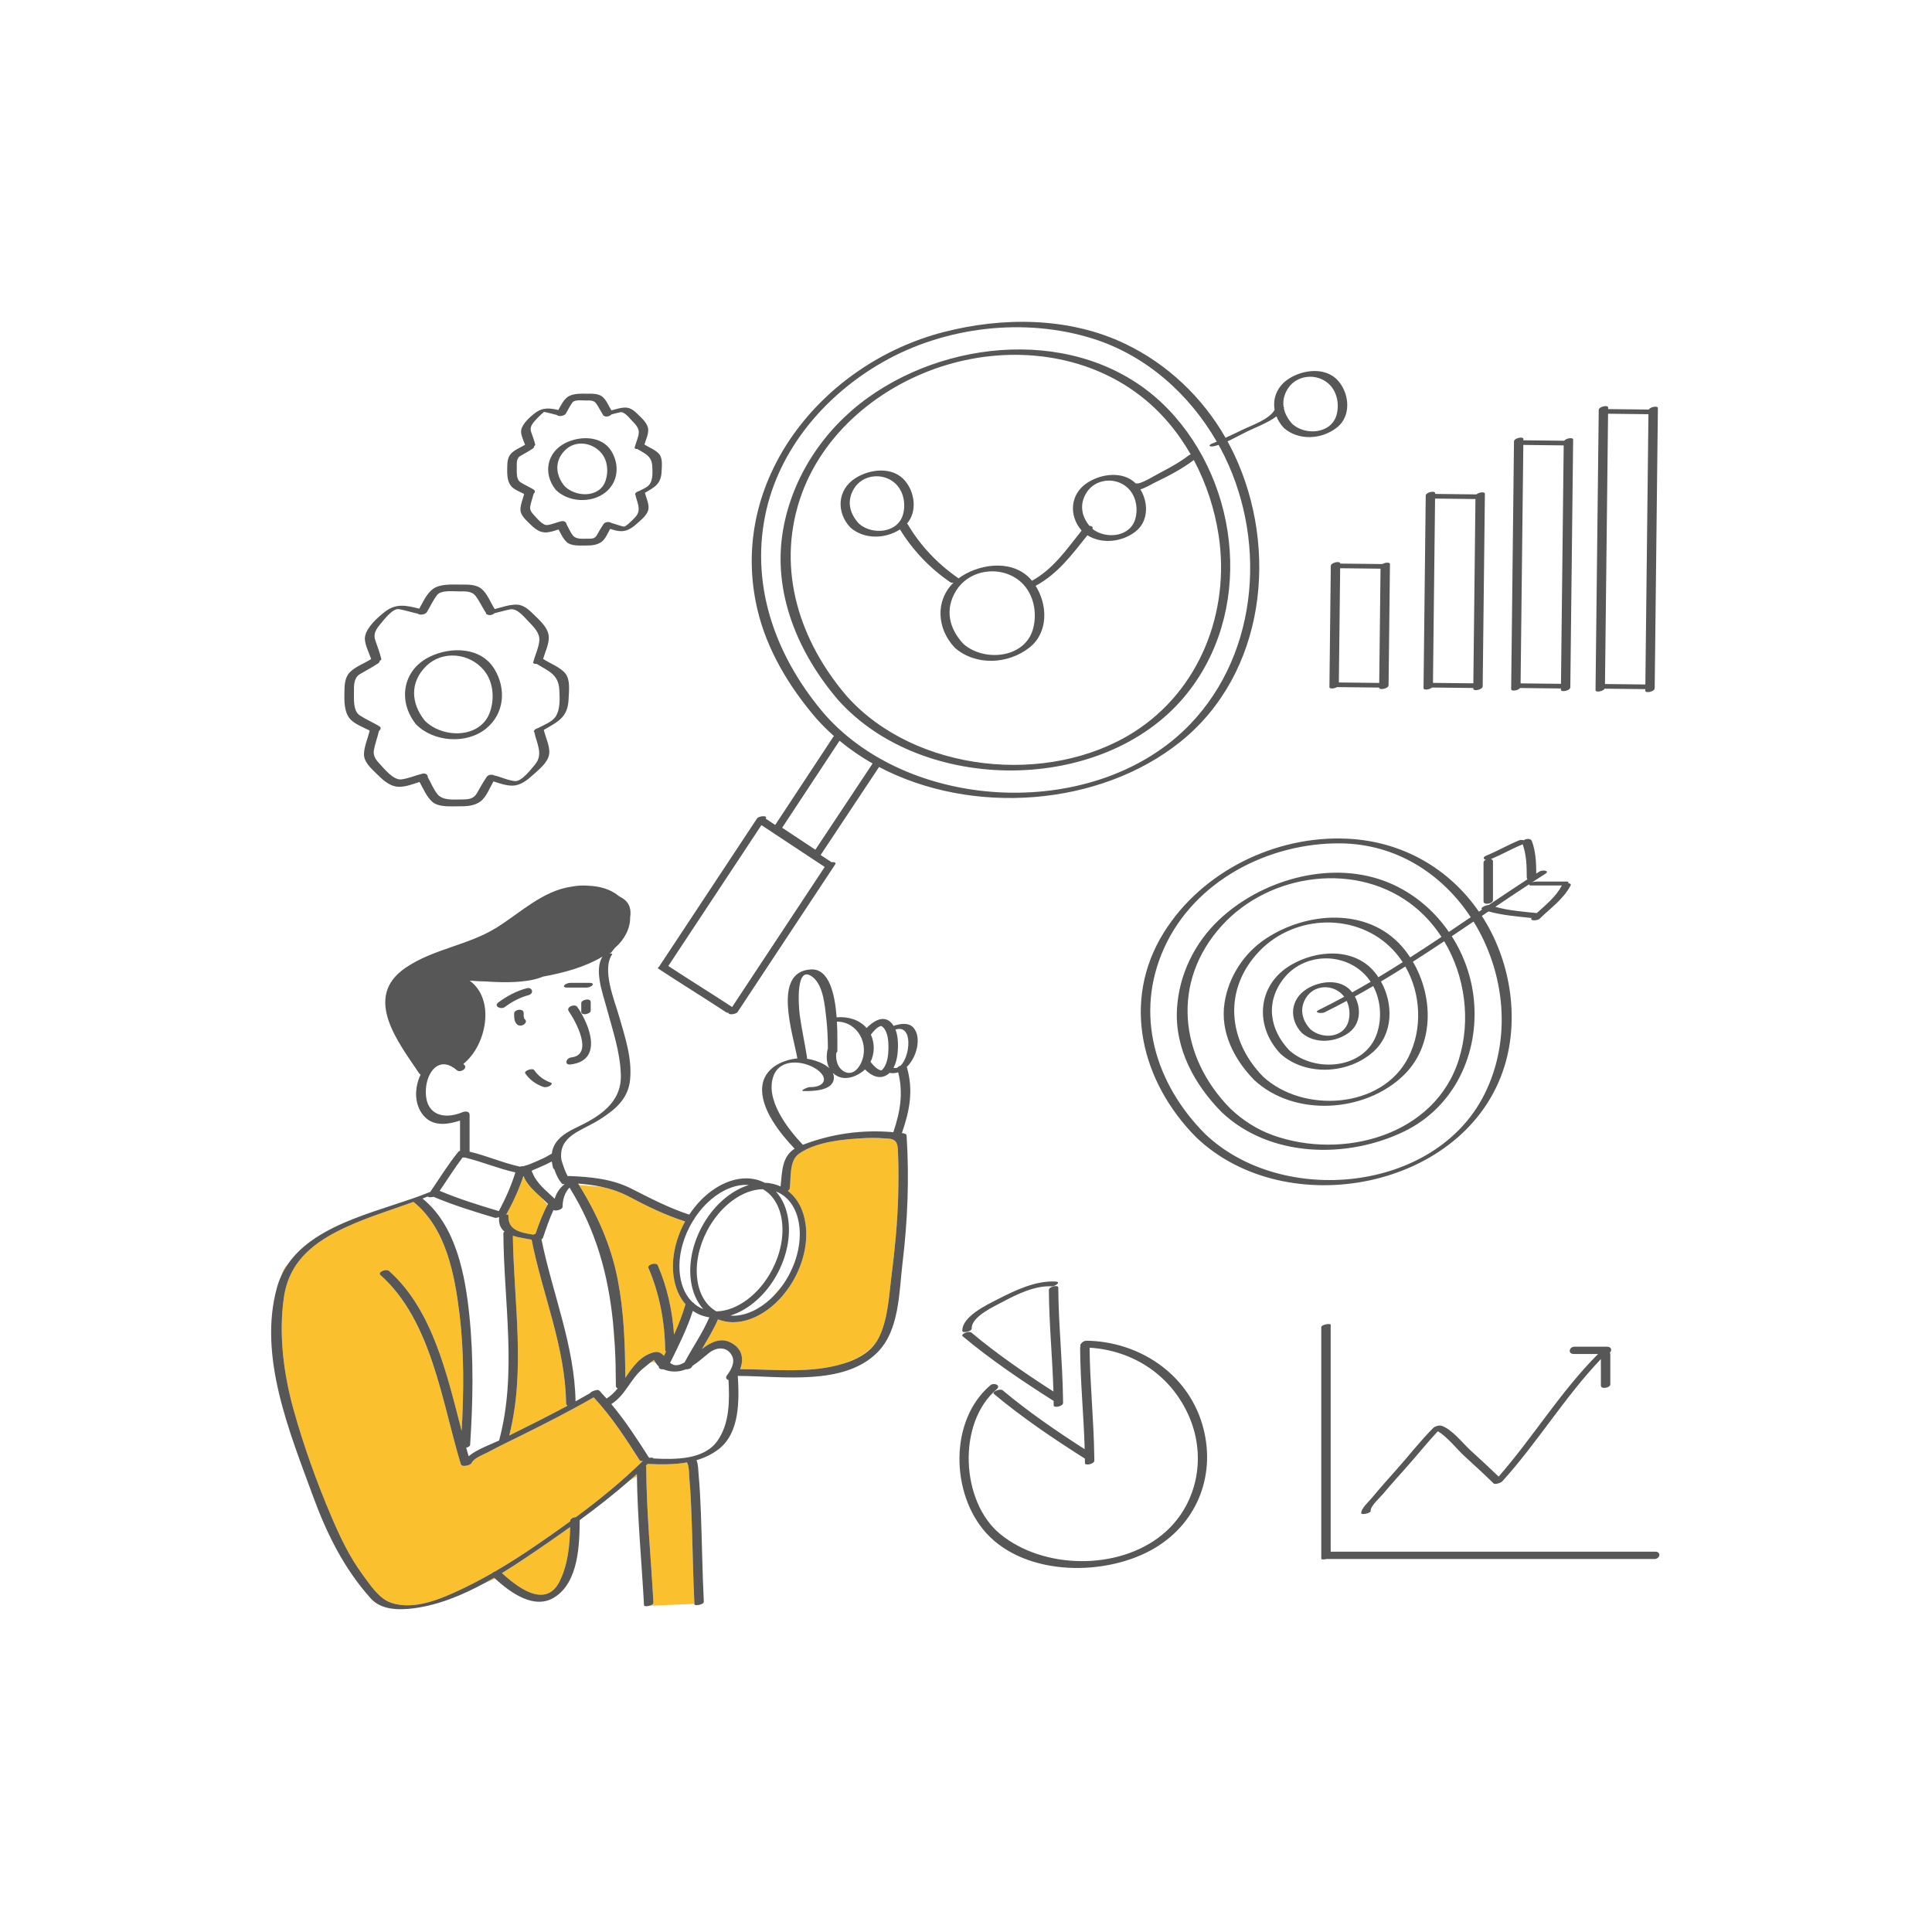 <?xml version="1.0" standalone="no"?>
<svg version="1.1" id="Layer_1" xmlns="http://www.w3.org/2000/svg" xmlns:xlink="http://www.w3.org/1999/xlink" x="0px" y="0px" width="595.28px" height="595.28px" viewBox="0 0 595.28 595.28" enable-background="new 0 0 595.28 595.28" xml:space="preserve">
<path id="color_x5F_2" fill="#FBC02D" d="M276.712,355.8c0.185,4.31,0.139,8.627,0.021,12.937
	c-0.221,8.119-1.009,16.218-2.037,24.27c-0.807,6.316-1.082,13.737-4.074,19.453c-0.242,0.463-0.52,0.896-0.812,1.313
	c-1.583,1.913-3.573,3.645-6.068,4.803c-1.227,0.569-2.487,1.08-3.753,1.539c-0.723,0.225-1.447,0.426-2.164,0.604
	c-9.635,2.382-19.969,1.176-29.781,1.135c1.236-3.142,0.697-6.349-2.958-8.219c-3.145-1.609-6.153-0.013-8.812,2.008
	c1.772-2.989,3.578-5.966,4.957-9.127c1.452,0.576,3.008,0.88,4.647,0.881c0.001,0,0.001,0,0.001,0
	c7.14,0,14.846-5.623,19.176-13.992c2.754-5.322,3.874-11.1,3.154-16.269c-0.618-4.438-2.539-7.975-5.456-10.208
	c0.318-0.199,0.554-0.474,0.596-0.811c0.39-3.132-0.184-8.366,2.641-10.479c5.366-4.014,14.804-4.714,21.168-5
	c2.243-0.101,4.487,0.039,6.722,0.208C276.829,351.067,276.604,353.284,276.712,355.8z M240.962,396.23
	c-1.097,1.247-2.314,2.626-3.49,3.946C238.724,399.018,239.897,397.694,240.962,396.23z M221.2,415.556
	c0.592-0.009,1.188-0.005,1.771,0.031C222.401,415.45,221.802,415.446,221.2,415.556z M277.881,349.13
	c0.006,0,0.012,0.001,0.018,0.002l0.003-0.061C277.895,349.091,277.888,349.11,277.881,349.13z M192.663,424.54
	c2.282-3.35,4.569-6.749,8.715-7.86c1.482-0.397,2.397,0.222,3.185,1.08c0.22-0.443,0.44-0.887,0.659-1.333
	c-0.159-0.08-0.26-0.203-0.262-0.379c-0.124-8.706-1.73-17.417-5.192-25.428c-0.407-0.943,2.444-1.828,2.898-0.776
	c2.925,6.771,4.513,14.042,5.014,21.387c1.354-3.013,2.576-6.078,3.478-9.19c0.018-0.06,0.045-0.114,0.072-0.168
	c-1.915-2.178-3.192-5.086-3.674-8.545c-0.72-5.168,0.4-10.946,3.155-16.268c0.125-0.242,0.263-0.474,0.394-0.711
	c-6.107-1.954-11.588-4.631-17.242-7.623c-2.764-1.462-5.605-2.414-8.521-3.045c-2.512-0.183-5.072-0.406-6.956-0.579
	c5.599,8.994,9.927,18.708,11.947,29.159C192.265,404.251,192.611,414.394,192.663,424.54z M188.877,407.474
	c0.133,2.515,0.343,5.136,0.584,7.656C189.324,412.552,189.133,410.001,188.877,407.474z M200.244,419.934
	c0.646-0.308,1.196-0.382,1.581-0.107c0.116,0.083,0.201,0.144,0.307,0.219c-0.082-0.125-0.172-0.248-0.239-0.376
	c-0.258-0.491-0.464-0.554-0.231-0.731C201.169,419.243,200.7,419.581,200.244,419.934z M149.27,487.796l3.286-1.385
	c-0.107-0.097-0.211-0.191-0.315-0.287C151.257,486.695,150.268,487.255,149.27,487.796z M197.102,449.953
	c-4.317-6.781-8.687-13.519-14.174-19.413c-7.337,4.223-14.877,8.064-22.464,11.816c-3.348,1.655-6.726,3.267-10.011,5.041
	c-1.284,0.694-4.484,1.864-5.12,3.326c-0.211,0.485-1.046,0.808-1.772,0.891c-0.688,0.149-1.423,0.019-1.601-0.567
	c-5.844-19.23-8.964-44.112-24.742-58.198c-0.979-0.874,1.754-2.048,2.664-1.235c13.438,11.998,17.795,31.75,22.369,49.268
	c0.66-11.993,0.785-24.1-0.669-36.021c-1.471-12.059-4.123-26.434-14.134-34.501c-0.016-0.013-0.021-0.026-0.033-0.04
	c-5.953,2.146-12.003,4.037-17.843,6.487c-10.911,4.578-20.306,10.458-22.104,22.968c-1.626,11.319-0.112,23.34,2.919,34.313
	c3.102,11.226,7.22,22.63,11.778,33.34c2.64,6.202,5.606,12.392,9.626,17.836c2.217,3.003,4.946,7.306,8.758,8.589
	c6.852,2.308,14.772-0.992,20.954-3.87c3.443-1.603,6.803-3.375,10.101-5.261c0.2-0.207,0.524-0.388,0.886-0.511
	c4.302-2.498,8.494-5.188,12.596-7.993c3.548-2.426,7.1-4.921,10.614-7.485c0-0.058,0.002-0.116,0.002-0.174
	c0.005-0.624,0.932-1.07,1.739-1.099c7.243-5.363,14.268-11.081,20.638-17.335C197.633,450.202,197.245,450.178,197.102,449.953z
	 M87.825,390.493c-0.441,0.551-0.818,1.432-1.141,2.54c0.591-1.282,1.289-2.48,2.071-3.61
	C88.428,389.778,88.112,390.134,87.825,390.493z M198.49,494.825l0.123-0.005c-0.054-0.023-0.098-0.051-0.128-0.084L198.49,494.825z
	 M194.204,455.968l2.043-1.022c-0.004-0.266-0.009-0.532-0.012-0.799C195.562,454.757,194.889,455.368,194.204,455.968z
	 M154.657,484.69c3.511,3.226,9.089,7.651,13.502,6.494c0.211-0.067,0.428-0.14,0.646-0.213c1.38-0.556,2.623-1.718,3.62-3.727
	c2.553-5.143,3.118-11.042,3.246-16.743c-2.177,1.561-4.36,3.1-6.543,4.605C164.597,478.232,159.742,481.597,154.657,484.69z
	 M212.409,455.667c-0.096-0.993-0.015-3.865-0.737-5.079c-3.97,0.71-8.144,0.666-12.122,0.464c-0.188,0.182-0.378,0.363-0.568,0.544
	c0.08,0.042,0.127,0.1,0.127,0.175c0.064,14.05,1.459,28.052,2.224,42.072c0.022,0.41-0.587,0.74-1.252,0.916l13.875-0.578
	c-0.429-8.629-0.522-17.273-0.847-25.906C212.949,464.072,212.813,459.854,212.409,455.667z M158.016,380.764
	c0.287,20.38,3.993,41.526-1.11,61.537c6.025-2.994,12.047-5.99,17.968-9.179c-0.271-0.152-0.452-0.405-0.458-0.778
	c-0.234-17.404-7.289-33.504-10.619-50.38C161.983,381.585,159.853,381.342,158.016,380.764z M156.666,374.51
	c-0.276,4.625,3.888,5.289,7.661,5.911c0.204-0.127,0.437-0.225,0.679-0.284c1.04-3.059,2.163-6.074,3.7-8.924l-2.025-2.315
	c-1.919-1.749-3.856-3.504-5.042-5.762l-0.454-0.519c-1.374,4.029-3.114,7.897-5.203,11.627
	C156.384,374.242,156.677,374.325,156.666,374.51z M153.817,375.103c-0.021-0.003-0.042-0.007-0.063-0.01l0.039,0.089
	C153.801,375.155,153.806,375.128,153.817,375.103z"></path>
<path id="color_x5F_1" d="M177.876,310.254c3.905,5.615,8.028,16.545-2.114,17.728c-1.972,0.23-1.381-1.978,0.244-2.167
	c7.032-0.82,1.375-11.174-0.78-14.272C174.351,310.285,177.106,309.148,177.876,310.254z M161.865,330.773
	c1.354,1.949,3.288,3.329,5.519,4.11c0.646,0.227,1.467,0.015,2.043-0.307c0.318-0.178,0.945-0.765,0.291-0.994
	c-2.115-0.741-3.867-2.047-5.147-3.89C164.08,328.986,161.271,329.918,161.865,330.773z M161.874,314.247
	c-0.116-0.122-0.22-0.246-0.313-0.385c-0.021-0.038-0.027-0.047-0.037-0.063c-0.041-0.101-0.069-0.207-0.095-0.312
	c-0.107-0.43-0.073-0.879-0.073-1.351c-0.001-1.575-2.943-1.179-2.943,0.193c0.001,1.145-0.026,2.338,0.815,3.221
	c0.521,0.546,1.315,0.578,1.979,0.251C161.676,315.57,162.395,314.793,161.874,314.247z M180.386,312.491
	c0.49-0.05,1.623-0.408,1.623-1.073c0-0.889,0-1.778,0-2.667c0-0.687-0.722-0.836-1.293-0.778c-0.49,0.05-1.623,0.408-1.623,1.073
	c0,0.889,0,1.778,0,2.667C179.093,312.399,179.814,312.549,180.386,312.491z M155.527,310.286c2.235-1.641,4.618-2.944,7.308-3.659
	c1.804-0.479,1.234-2.602-0.568-2.123c-3.188,0.847-6.044,2.396-8.692,4.341C151.988,310.009,154.313,311.178,155.527,310.286z
	 M174.63,304.296c2,0,4,0,6,0c0.636,0,1.505-0.235,1.923-0.753c0.432-0.536-0.368-0.708-0.747-0.708c-2,0-4,0-6,0
	c-0.636,0-1.505,0.235-1.923,0.753C173.451,304.124,174.251,304.296,174.63,304.296z M281.41,316.601
	c1.465,1.624,1.54,4.051,1.145,6.102c-0.413,2.145-1.534,4.455-3.159,6.037c2.102,7.167,0.891,13.47-1.494,20.333
	c-0.007,0.02-0.014,0.039-0.021,0.059c0.006,0,0.012,0.001,0.018,0.002c0.163,0.021,0.326,0.037,0.489,0.06
	c0.32,0.044,0.917,0.236,0.944,0.652c0.857,13.08,0.335,26.207-1.239,39.216c-1.103,9.105-0.901,20.939-7.926,27.817
	c-10.398,10.181-29.323,7.12-42.417,7.068c-0.156,0-0.29-0.018-0.415-0.043c0.42,7.413,0.693,17.501-5.881,22.589
	c-2.088,1.616-4.411,2.697-6.858,3.416c0.563,1.208,0.544,3.25,0.634,4.183c0.392,4.059,0.577,8.136,0.73,12.21
	c0.343,9.072,0.443,18.155,0.898,27.222c0.045,0.891-2.867,1.405-2.898,0.776c-0.002-0.039-0.003-0.078-0.005-0.117
	c-0.429-8.629-0.522-17.273-0.847-25.906c-0.159-4.202-0.295-8.42-0.699-12.607c-0.096-0.993-0.015-3.865-0.737-5.079
	c-3.97,0.71-8.144,0.666-12.122,0.464c-0.188,0.182-0.378,0.363-0.568,0.544c0.08,0.042,0.127,0.1,0.127,0.175
	c0.064,14.05,1.459,28.052,2.224,42.072c0.022,0.41-0.587,0.74-1.252,0.916c-0.569,0.151-1.175,0.187-1.467,0.062
	c-0.054-0.023-0.098-0.051-0.128-0.084c-0.029-0.034-0.049-0.071-0.052-0.116c-0.722-13.222-1.988-26.428-2.187-39.673
	c-0.004-0.266-0.009-0.532-0.012-0.799c-0.674,0.61-1.347,1.221-2.031,1.821c-4.979,4.365-10.238,8.478-15.589,12.4
	c-0.067,7.71-0.365,19.01-7.677,23.722c-6.299,4.06-13.628-1.382-18.383-5.679c-0.107-0.097-0.211-0.191-0.315-0.287
	c-0.983,0.57-1.973,1.13-2.971,1.671c-7,3.797-14.358,6.79-21.864,7.748c-4.421,0.564-9.915,0.573-13.164-3.046
	c-8.289-9.232-13.616-20.062-17.857-31.656c-7.151-19.552-16.915-43-11.041-64.162c0.357-1.286,0.812-2.497,1.342-3.648
	c0.591-1.282,1.289-2.48,2.071-3.61c9.041-13.065,30.027-16.512,43.644-22.124c0.052-0.021,0.105-0.039,0.16-0.057
	c2.854-4.137,5.467-8.447,8.649-12.347c0.107-0.131,0.301-0.247,0.538-0.341c0-3.099,0-6.197,0-9.296
	c-3.392,1.135-7.493,1.776-10.318-0.618c-2.758-2.337-3.623-6.118-3.06-9.61c0.23-1.428,0.659-2.777,1.249-3.987
	c-0.181-0.044-0.329-0.122-0.414-0.249c-6.431-9.6-17.552-23.504-4.275-32.588c8.594-5.878,19.247-6.9,28.061-12.386
	c7.346-4.572,14.27-11.415,23.202-12.65c0.029-0.004,0.059-0.007,0.088-0.011c1.732-0.325,3.381-0.395,4.99-0.258
	c3.446,0.136,6.82,1.017,9.413,3.196c0.324,0.183,0.648,0.365,0.977,0.562c2.377,1.426,2.893,3.657,2.492,6.038
	c0.078,3.455-1.931,6.988-4.53,9.21c-0.052,0.044-0.107,0.085-0.16,0.129c-0.76,1.005-1.302,1.622-1.302,1.622
	s-0.184,0.062-0.508,0.17c0.611-0.052,1.104,0.003,0.997,0.155c-3.332,4.712,0.72,14.313,2.103,19.156
	c1.804,6.316,4.039,12.845,3.389,19.524c-0.572,5.882-4.542,9.208-9.315,12.239c-5.708,3.625-12.839,4.972-11.856,12.456
	c0.535,1.647,1.069,3.505,1.976,5.045c0.153-0.041,0.31-0.064,0.465-0.058c6.604,0.259,13.212,0.881,19.185,3.917
	c5.891,2.995,11.492,5.913,17.775,7.979c4.473-6.788,11.215-11.176,17.519-11.176c2.05,0,3.974,0.457,5.72,1.355
	c1.738,0.049,3.381,0.434,4.898,1.141c0.504-4.705,0.386-9.107,4.324-11.642c-4.524-4.737-10.656-12.407-9.971-19.17
	c0.553-5.459,5.833-8.138,10.821-8.646c-1.339-7.538-7.835-26.737,4.152-27.412c5.624-0.316,7.405,7.531,7.952,14.76
	c3.389-0.301,6.972,0.678,9.228,3.283c1.944-1.975,4.862-3.939,7.224-1.961c0.443,0.372,0.793,0.821,1.096,1.305
	C277.309,315.409,279.942,314.973,281.41,316.601z M268.328,318.779c1.215,2.62,1.189,5.82-0.114,8.412
	c0.026,0.025,0.057,0.047,0.081,0.076c0.793,0.973,1.805,2.215,3.099,2.514c0.183,0.042,0.002,0.116,0.32-0.066
	c-0.034,0.02,0.334-0.308,0.518-0.563c1.264-1.744,1.516-4.333,1.521-6.415c0.005-1.954-0.166-4.582-1.556-6.113
	c-0.244-0.268-0.468-0.429-0.746-0.497c0.064,0.016-0.127-0.014-0.258,0.045C270.009,316.704,269.121,317.772,268.328,318.779z
	 M257.87,314.774c0.216,3.796,0.128,7.264,0.129,9.069c0,0.234-0.139,0.44-0.35,0.615c-0.136,2.007,0.27,4.169,1.97,5.399
	c2.368,1.713,4.496,0.14,5.63-2.219C268.051,321.812,264.298,314.799,257.87,314.774z M246.403,312.671
	c0.593,4.422,1.577,8.768,2.263,13.172c0.021,0.129-0.008,0.252-0.072,0.368c2.352,0.362,5.224,1.325,6.911,2.907
	c-0.867-1.661-0.939-3.729-0.533-5.737c0.016-0.077,0.061-0.149,0.117-0.219c-0.025-3.203-0.138-6.413-0.516-9.593
	c-0.442-3.729-0.879-9.777-4.026-12.394C244.937,296.511,246.104,310.44,246.403,312.671z M239.062,367.107
	c1.992,2.193,3.322,5.153,3.815,8.695c0.72,5.168-0.4,10.946-3.154,16.269c-3.431,6.631-8.981,11.525-14.69,13.277
	c0.281,0.021,0.561,0.048,0.848,0.048c3.92,0,8.055-1.947,11.592-5.22c1.252-1.158,2.426-2.481,3.49-3.946
	c0.848-1.167,1.63-2.415,2.318-3.745c2.564-4.958,3.612-10.312,2.949-15.074c-0.646-4.635-2.842-8.14-6.184-9.869
	C239.726,367.377,239.396,367.237,239.062,367.107z M210.919,419.791c2.448-4.61,5.501-8.969,7.572-13.75
	c0.021-0.051,0.054-0.096,0.083-0.143c-1.327-0.201-2.595-0.591-3.775-1.202c-0.461-0.238-0.899-0.51-1.321-0.802
	c-1.772,5.5-4.438,10.854-7.008,16.018C207.45,420.741,208.722,421.073,210.919,419.791z M217.819,379.311
	c-2.565,4.958-3.613,10.311-2.95,15.073c0.624,4.478,2.704,7.884,5.856,9.67c6.363-0.095,13.263-5.251,17.222-12.902
	c2.564-4.958,3.612-10.312,2.949-15.074c-0.624-4.478-2.705-7.884-5.857-9.67C228.678,366.504,221.778,371.661,217.819,379.311z
	 M214.026,375.353c-0.041,0.19-0.172,0.388-0.355,0.568c-0.416,0.666-0.816,1.347-1.185,2.058
	c-2.565,4.958-3.613,10.311-2.95,15.073c0.479,3.44,1.814,6.252,3.836,8.183c0.235,0.093,0.425,0.243,0.531,0.45
	c0.563,0.471,1.16,0.897,1.815,1.236c0.32,0.166,0.651,0.306,0.985,0.436c-1.992-2.194-3.322-5.154-3.815-8.695
	c-0.72-5.168,0.4-10.946,3.155-16.268c3.431-6.631,8.982-11.526,14.69-13.278c-0.281-0.021-0.56-0.048-0.848-0.048
	C224.233,365.066,218.131,369.104,214.026,375.353z M178.123,364.68c0.088,0.14,0.174,0.28,0.262,0.42
	c5.599,8.994,9.927,18.708,11.947,29.159c1.933,9.991,2.279,20.134,2.331,30.28c2.282-3.35,4.569-6.749,8.715-7.86
	c1.482-0.397,2.397,0.222,3.185,1.08c0.22-0.443,0.44-0.887,0.659-1.333c-0.159-0.08-0.26-0.203-0.262-0.379
	c-0.124-8.706-1.73-17.417-5.192-25.428c-0.407-0.943,2.444-1.828,2.898-0.776c2.925,6.771,4.513,14.042,5.014,21.387
	c1.354-3.013,2.576-6.078,3.478-9.19c0.018-0.06,0.045-0.114,0.072-0.168c-1.915-2.178-3.192-5.086-3.674-8.545
	c-0.72-5.168,0.4-10.946,3.155-16.268c0.125-0.242,0.263-0.474,0.394-0.711c-6.107-1.954-11.588-4.631-17.242-7.623
	c-2.764-1.462-5.605-2.414-8.521-3.045C182.982,365.169,180.576,364.867,178.123,364.68z M165.949,359.787
	c-0.642,0.27-1.315,0.585-2.004,0.853c-0.018,0.122-0.075,0.248-0.167,0.372c0.111,0.032,0.191,0.084,0.222,0.166
	c1.264,3.404,4.292,5.682,6.905,8.172c0.52-1.739,1.5-3.252,3.063-4.522c-0.354,0.05-0.654,0.03-0.785-0.112
	c-1.152-1.248-1.854-2.88-2.43-4.528c-0.167-0.04-0.286-0.113-0.318-0.233c-0.172-0.642-0.285-1.244-0.366-1.825
	c-0.027-0.083-0.055-0.169-0.082-0.252C168.683,358.596,167.316,359.211,165.949,359.787z M161.185,362.617
	c-1.374,4.029-3.114,7.897-5.203,11.627c0.402-0.003,0.695,0.08,0.685,0.266c-0.276,4.625,3.888,5.289,7.661,5.911
	c0.204-0.127,0.437-0.225,0.679-0.284c1.04-3.059,2.163-6.074,3.7-8.924c0.047-0.086,0.093-0.172,0.14-0.257
	c-0.688-0.705-1.424-1.382-2.165-2.058c-1.919-1.749-3.856-3.504-5.042-5.762c-0.133-0.253-0.255-0.514-0.368-0.781
	C161.241,362.442,161.214,362.53,161.185,362.617z M158.016,380.764c0.287,20.38,3.993,41.526-1.11,61.537
	c6.025-2.994,12.047-5.99,17.968-9.179c-0.271-0.152-0.452-0.405-0.458-0.778c-0.234-17.404-7.289-33.504-10.619-50.38
	C161.983,381.585,159.853,381.342,158.016,380.764z M186.897,430.908c1.322-0.812,2.425-1.909,3.426-3.142
	c-0.33-0.11-0.563-0.336-0.563-0.717c-0.006-4.034-0.092-8.005-0.299-11.919c-0.137-2.577-0.328-5.128-0.584-7.656
	c-1.475-14.579-5.142-28.357-13.411-41.567c-1.492,1.613-2.104,3.661-2.133,5.938c-0.012,0.912-2.293,1.398-2.797,0.977
	c-1.275,2.751-2.252,5.624-3.218,8.513c-0.071,0.214-0.253,0.383-0.486,0.518c3.394,16.721,10.186,32.672,10.506,49.923
	c1.503-0.829,2.999-1.672,4.485-2.534c0.142-0.464,2.314-1.286,2.763-0.826c0.067,0.069,0.13,0.142,0.196,0.211
	c0.21,0.089,0.344,0.214,0.344,0.37C185.727,429.626,186.322,430.259,186.897,430.908z M142.565,342.67
	c0.758-0.313,2.123-0.331,2.123,0.796c0,3.793,0,7.587,0,11.381c5.257,1.243,10.242,3.467,15.51,4.614
	c0.389-0.129,0.809-0.182,1.151-0.138c0.202-0.108,0.433-0.188,0.692-0.211c-0.42,0.039,0.34-0.11,0.436-0.143
	c0.261-0.09,0.52-0.183,0.776-0.284c0.733-0.29,1.462-0.589,2.183-0.91c1.359-0.605,2.76-1.209,4.015-2.016
	c0.169-0.109,0.362-0.203,0.563-0.275c0.445-3.674,3.17-5.971,7.311-7.937c7.091-3.365,14.206-7.596,13.969-16.303
	c-0.197-7.286-2.592-13.958-4.448-20.943c-1.11-4.181-3.837-11.382-1.222-15.547c-5.457,3.264-11.945,4.98-18.09,6.113
	c-0.057,0.011-0.114,0.018-0.171,0.028c-0.239,0.089-0.475,0.177-0.704,0.263c-4.541,1.703-11.494,1.633-16.662,1.255
	c-1.76-0.025-3.521-0.115-5.279-0.261c7.976,5.777,5.224,19.938-1.968,25.681c0.081,0.07,0.163,0.133,0.245,0.207
	c1.275,1.141-1.219,2.612-2.223,1.716c-0.395-0.353-0.779-0.633-1.16-0.879c-0.199-0.066-0.357-0.157-0.451-0.271
	c-4.307-2.381-7.543,1.786-7.922,6.828C130.675,342.934,135.985,345.387,142.565,342.67z M135.472,366.919
	c5.922,2.505,12.058,4.394,18.211,6.242c2.078-3.817,3.819-7.767,5.117-11.919c-5.281-1.165-10.282-3.308-15.552-4.584
	c-0.241,0.028-0.481,0.014-0.698-0.042C140.034,359.938,137.829,363.482,135.472,366.919z M130.181,369.296
	c10.351,8.366,13.157,23.568,14.443,36.069c1.361,13.242,1.098,26.576,0.229,39.841c-0.025,0.378-0.587,0.706-1.208,0.869
	c0.243,0.877,0.49,1.747,0.741,2.606c2.609-2.149,6.838-3.636,9.402-4.839c0.001-0.009-0.004-0.015-0.001-0.024
	c5.607-20.723,1.418-42.757,1.313-63.864c-0.001-0.179,0.135-0.338,0.341-0.475c-1.11-0.895-1.793-2.195-1.674-4.191
	c0.002-0.037,0.016-0.07,0.026-0.105c0.007-0.027,0.012-0.054,0.023-0.079c-0.021-0.003-0.042-0.007-0.063-0.01
	c-0.068-0.011-0.135-0.024-0.195-0.042c-0.398,0.169-0.833,0.244-1.184,0.139c-6.345-1.905-12.677-3.838-18.778-6.435
	c-0.728,0.198-1.6,0.208-1.796-0.094C131.263,368.874,130.724,369.09,130.181,369.296z M168.806,490.97
	c1.38-0.556,2.623-1.718,3.62-3.727c2.553-5.143,3.118-11.042,3.246-16.743c-2.177,1.561-4.36,3.1-6.543,4.605
	c-4.532,3.126-9.387,6.491-14.472,9.584c3.511,3.226,9.089,7.651,13.502,6.494C168.378,491.126,168.594,491.056,168.806,490.97z
	 M198.079,450.125c-0.446,0.078-0.834,0.054-0.978-0.172c-4.317-6.781-8.687-13.519-14.174-19.413
	c-7.337,4.223-14.877,8.064-22.464,11.816c-3.348,1.655-6.726,3.267-10.011,5.041c-1.284,0.694-4.484,1.864-5.12,3.326
	c-0.211,0.485-1.046,0.808-1.772,0.891c-0.688,0.149-1.423,0.019-1.601-0.567c-5.844-19.23-8.964-44.112-24.742-58.198
	c-0.979-0.874,1.754-2.048,2.664-1.235c13.438,11.998,17.795,31.75,22.369,49.268c0.66-11.993,0.785-24.1-0.669-36.021
	c-1.471-12.059-4.123-26.434-14.134-34.501c-0.016-0.013-0.021-0.026-0.033-0.04c-5.953,2.146-12.003,4.037-17.843,6.487
	c-10.911,4.578-20.306,10.458-22.104,22.968c-1.626,11.319-0.112,23.34,2.919,34.313c3.102,11.226,7.22,22.63,11.778,33.34
	c2.64,6.202,5.606,12.392,9.626,17.836c2.217,3.003,4.946,7.306,8.758,8.589c6.852,2.308,14.772-0.992,20.954-3.87
	c3.443-1.603,6.803-3.375,10.101-5.261c0.2-0.207,0.524-0.388,0.886-0.511c4.302-2.498,8.494-5.188,12.596-7.993
	c3.548-2.426,7.1-4.921,10.614-7.485c0-0.058,0.002-0.116,0.002-0.174c0.005-0.624,0.932-1.07,1.739-1.099
	C184.685,462.097,191.709,456.378,198.079,450.125z M224.465,425.203c-0.633-0.19-1.021-0.697-0.471-1.436
	c1.142-1.533,2.567-3.868,1.606-5.897c-0.621-1.314-1.57-2.027-2.63-2.283c-0.569-0.137-1.169-0.141-1.771-0.031
	c-0.947,0.174-1.895,0.624-2.715,1.283c-1.704,1.371-3.32,2.818-5.147,4.023c-0.039,0.076-0.081,0.15-0.12,0.227
	c-0.3,0.59-1.164,0.869-1.873,0.823c-2.229,0.892-4.637,0.933-6.933-0.003c-0.772,0.075-1.514-0.205-1.419-0.862
	c-0.334-0.298-0.623-0.637-0.861-1.002c-0.082-0.125-0.172-0.248-0.239-0.376c-0.258-0.491-0.464-0.554-0.231-0.731
	c-0.492,0.305-0.961,0.643-1.417,0.996c-0.698,0.54-1.371,1.112-2.055,1.671c-4.018,3.282-5.354,8.196-9.829,11.018
	c4.327,5.176,8.005,10.847,11.639,16.553c0.73-0.109,1.42-0.08,1.277,0.197c6.649,0.346,15.627,0.486,19.784-5.437
	C224.83,438.567,224.806,431.517,224.465,425.203z M269.811,413.773c0.292-0.417,0.569-0.85,0.812-1.313
	c2.992-5.716,3.268-13.137,4.074-19.453c1.028-8.052,1.816-16.151,2.037-24.27c0.117-4.31,0.163-8.627-0.021-12.937
	c-0.108-2.516,0.117-4.733-2.832-4.956c-2.234-0.169-4.479-0.309-6.722-0.208c-6.364,0.287-15.802,0.987-21.168,5
	c-2.824,2.113-2.251,7.347-2.641,10.479c-0.042,0.337-0.277,0.612-0.596,0.811c2.917,2.233,4.838,5.769,5.456,10.208
	c0.72,5.168-0.4,10.946-3.154,16.269c-4.33,8.369-12.036,13.992-19.176,13.992c0,0,0,0-0.001,0c-1.64,0-3.195-0.305-4.647-0.881
	c-1.379,3.161-3.185,6.138-4.957,9.127c2.658-2.021,5.667-3.617,8.812-2.008c3.655,1.87,4.194,5.077,2.958,8.219
	c9.813,0.041,20.146,1.248,29.781-1.135c0.717-0.177,1.441-0.379,2.164-0.604C263.783,418.938,267.517,417.045,269.811,413.773z
	 M276.739,330.397c-0.829,0.27-1.724,0.347-2.673,0.181c-0.101,0.093-0.187,0.201-0.296,0.287c-2.568,2.032-5.287,0.622-7.256-1.364
	c-0.044,0.042-0.082,0.087-0.126,0.127c-2.061,1.891-5.55,3.351-8.294,1.988c-0.58-0.288-1.072-0.637-1.488-1.033
	c0.225,0.489,0.346,1.016,0.324,1.586c-0.148,3.983-6.588,4.043-9.316,4.003c-1.445-0.021,1.24-1.226,1.871-1.217
	c4.752,0.07,5.933-2.902,2.092-5.517c-3.895-2.652-11.193-3.465-13.24,2.046c-2.67,7.189,4.191,16.115,9.029,21.238
	c8.986-3.427,18.367-4.725,27.887-3.879C277.335,342.666,278.393,336.84,276.739,330.397z M275.913,317.219
	c0.685,1.732,0.813,3.78,0.768,5.507c-0.053,1.991-0.353,4.398-1.386,6.274c0.417,0.119,0.819,0.1,1.201-0.036
	c0.154-0.243,0.534-0.463,0.971-0.613C280.492,325.503,281.398,315.48,275.913,317.219z M334.763,413.09
	c-1.049-0.016-2.246,1.2-1.835,1.768c-0.079,0.12-0.125,0.25-0.124,0.388c0.055,10.447,1.111,20.845,1.406,31.28
	c-8.723-5.601-17.334-11.51-25.276-18.155c-0.773-0.647-3.464,0.479-2.693,1.123c8.774,7.342,18.366,13.797,28.021,19.926
	c0.006,0.46,0.022,0.92,0.024,1.381c0.005,0.876,2.904,0.33,2.898-0.776c-0.002-0.435-0.018-0.869-0.023-1.304
	c0-0.055-0.002-0.11-0.003-0.165c-0.154-11.121-1.333-22.192-1.442-33.315c13.673,0.877,25.404,8.709,30.816,21.572
	c5.31,12.62,2.209,27.357-8.466,36.081c-13.486,11.021-36.561,10.698-49.897-0.234c-12.149-9.958-13.297-34.208-1.108-44.573
	c1.499-1.275-0.829-2.189-1.908-1.271c-12.851,10.928-12.15,33.629-1.25,45.582c12.31,13.5,37.339,13.39,52.113,4.455
	c13.331-8.062,18.812-23.15,14.418-38.005C365.765,423.065,350.807,413.329,334.763,413.09z M296.611,411.717
	c8.774,7.343,18.365,13.797,28.021,19.926c0.006,0.461,0.022,0.921,0.024,1.382c0.005,0.876,2.904,0.33,2.898-0.776
	c-0.002-0.435-0.018-0.87-0.023-1.305c0-0.055-0.002-0.11-0.003-0.165c-0.158-11.377-1.397-22.704-1.456-34.086
	c-0.005-0.876-2.904-0.33-2.898,0.776c0.055,10.447,1.111,20.845,1.406,31.28c-8.724-5.6-17.334-11.509-25.276-18.156
	C298.531,409.946,295.841,411.072,296.611,411.717z M299.408,409.286c-0.112-3.662,7.139-6.874,9.704-8.248
	c4.35-2.331,9.871-4.973,14.926-4.701c0.986,0.053,3.123-1.369,1.174-1.474c-6.148-0.331-12.531,2.761-17.852,5.485
	c-3.158,1.617-10.985,5.297-10.851,9.714C296.534,410.837,299.438,410.302,299.408,409.286z M457.979,263.622
	c3.404-1.405,6.596-3.262,10-4.667c0.517-0.213,1.094-0.189,1.49-0.036c0.731-0.568,2.195-0.664,2.532,0.249
	c1.186,3.212,1.331,6.606,1.349,9.994c0.329-0.212,0.656-0.427,0.986-0.638c0.854-0.546,3.412-0.321,1.764,0.732
	c-1.355,0.867-2.707,1.741-4.055,2.621c0.462-0.172,0.965-0.257,1.443-0.257c3.111,0,6.222,0,9.333,0
	c0.489,0,0.575,0.268,0.317,0.526c0.603,0.004,1.04,0.219,0.757,0.753c-2.222,4.191-6.21,6.942-9.524,10.199
	c-0.608,0.598-3.199,0.738-2.455-0.246c-4.486-0.491-8.944-0.813-13.284-2.029c-0.684,0.462-1.367,0.924-2.05,1.387
	c0.008,0.012,0.016,0.023,0.023,0.035c8.633,13.308,11.671,30.995,6.958,46.262c-11.702,37.913-67.156,48.539-94.99,21.925
	c-16.854-16.972-23.198-41.883-9.993-63.085c11.769-18.894,34.512-30.024,56.662-28.927c16.578,0.821,31.053,8.908,40.434,22.477
	c0.338-0.229,0.676-0.458,1.014-0.686c-0.919-0.368,1.015-1.358,2.028-1.369c3.954-2.668,7.917-5.321,11.91-7.922
	c-0.129-0.15-0.212-0.342-0.212-0.591c-0.002-3.461-0.081-6.902-1.25-10.192c-0.016,0.006-0.025,0.013-0.041,0.019
	c-3.312,1.367-6.426,3.156-9.728,4.545c0.354,0.093,0.608,0.309,0.608,0.691c0,4,0,8,0,12c0,1.041-2.908,1.627-2.908,0.325
	c0-4,0-8,0-12c0-0.331,0.295-0.615,0.696-0.808C457.067,264.715,456.753,264.127,457.979,263.622z M454.019,283.945
	c-2.233,1.511-4.467,3.02-6.707,4.52c3.737,5.851,6.139,12.588,6.82,19.612c1.612,16.63-6.04,33.021-21.426,40.51
	c-17.649,8.591-41.497,8.126-56.3-5.918c-8.392-8.495-14.488-19.647-13.753-31.91c0.625-10.404,5.366-20.177,12.934-27.334
	c12.81-12.112,33.447-18.23,50.471-12.16c8.394,2.994,15.41,8.702,20.363,15.881c2.25-1.51,4.494-3.026,6.738-4.545
	c-8.733-13.251-22.915-22.629-40.258-22.748c-22.095-0.152-44.798,11.505-54.193,32.206c-9.283,20.454-2.8,41.815,12.571,57.294
	c23.567,22.534,70.853,18.221,86.081-12.148C465.967,320.042,463.674,299.533,454.019,283.945z M392.132,349.753
	c21.477,7.753,50.093,0.215,57.398-23.436c3.689-11.943,1.9-25.55-4.546-36.3c-3.198,2.13-6.411,4.238-9.647,6.305
	c6.369,10.814,6.633,25.707-2.795,34.93c-11.856,11.598-33.74,13.039-46.127,1.493c-6.133-6.284-10.501-14.699-9.12-23.721
	c1.223-7.992,5.91-15.272,12.66-19.765c12.536-8.344,31.333-9.834,42.034,2.403c0.912,1.043,1.752,2.157,2.521,3.325
	c3.229-2.074,6.438-4.184,9.633-6.317c-2.237-3.434-4.964-6.546-8.163-9.169c-17.389-14.259-44.648-10.695-59.539,5.724
	c-15.582,17.18-13.2,40.296,2.671,56.364C382.864,345.15,387.248,347.99,392.132,349.753z M433.948,325.766
	c4.391-8.678,3.909-19.547-0.939-27.967c-2.486,1.566-4.986,3.11-7.51,4.614c3.838,6.85,3.844,16.083-2.373,21.656
	c-7.655,6.866-20.792,7.625-28.585,0.621c-8.01-8.414-7.28-21.132,3.153-27.327c7.939-4.714,19.701-5.554,26.02,2.38
	c0.348,0.436,0.676,0.889,0.986,1.355c2.517-1.513,5.015-3.056,7.496-4.629c-0.86-1.318-1.826-2.571-2.912-3.728
	c-10.928-11.64-30.27-11.174-41.308,0.39c-11.068,11.596-9.778,27.342,1.144,38.534
	C401.413,343.124,425.866,341.741,433.948,325.766z M423.102,303.817c-1.872,1.092-3.752,2.168-5.65,3.215
	c1.933,3.537,1.804,8.262-1.593,10.956c-4.115,3.263-10.707,3.817-14.79,0.231c-3.935-4.187-3.546-10.229,1.454-13.426
	c4.005-2.562,10.501-3.421,13.887,0.686c0.077,0.094,0.146,0.195,0.22,0.292c1.909-1.064,3.806-2.152,5.688-3.261
	c-0.574-0.869-1.227-1.689-1.975-2.433c-6.844-6.802-18.702-6.362-24.829,1.433c-5.646,7.184-4.39,15.669,1.732,22.101
	c7.926,7.122,23.487,5.821,27.081-5.381C425.821,313.573,425.433,308.178,423.102,303.817z M414.937,308.391
	c-2.259,1.211-4.531,2.398-6.836,3.531c-0.874,0.43-3.507,0.125-1.764-0.732c2.646-1.301,5.255-2.667,7.841-4.069
	c-0.265-0.354-0.554-0.691-0.886-0.993c-3.26-2.958-8.51-2.564-10.92,1.363c-2.06,3.356-1.196,6.885,1.401,9.65
	c3.636,3.192,10.395,2.68,11.743-2.607C416.026,312.537,415.843,310.283,414.937,308.391z M471.187,272.441
	c-3.501,2.293-6.98,4.623-10.453,6.966c4.166,1.178,8.461,1.471,12.764,1.928c2.838-2.587,5.886-5.009,7.712-8.455
	c0.014-0.025,0.036-0.049,0.055-0.074c-0.105,0.008-0.211,0.019-0.314,0.019c-3.11,0-6.222,0-9.333,0
	C471.22,272.826,471.09,272.646,471.187,272.441z M509.993,478.091c-33.33,0-66.66,0-99.99,0c0-23.308,0-46.615,0-69.922
	c0-0.501-2.898-0.075-2.898,0.776c0,23.778,0,47.555,0,71.333c0,0.281,0.912,0.271,1.713,0.057c0.092,0.013,0.188,0.022,0.293,0.022
	c33.555,0,67.109,0,100.664,0C511.482,480.356,511.953,478.091,509.993,478.091z M484.937,417.186c2.486,0,4.973,0,7.459,0
	c-11.568,11.569-19.92,25.511-30.641,37.771c-2.842-2.743-5.76-5.413-8.669-8.08c-2.392-2.192-5.768-6.583-8.969-7.585
	c-0.686-0.215-2.002,0.17-2.502,0.67c-3.964,3.967-7.539,8.595-11.289,12.789c-2.653,2.966-5.293,5.946-7.834,9.009
	c-0.806,0.971-3.216,3.115-3.055,4.518c0.064,0.557,2.985-0.017,2.898-0.776c-0.161-1.393,3.047-4.291,3.78-5.165
	c2.439-2.905,4.974-5.731,7.502-8.558c3.076-3.441,6.27-7.461,9.405-10.784c2.892,1.667,5.978,5.625,8.082,7.555
	c3.054,2.799,6.129,5.593,9.083,8.498c0.49,0.482,2.299-0.187,2.676-0.604c10.901-12.031,19.202-25.946,30.396-37.691
	c0,2.713,0,5.427,0,8.14c0,1.293,2.906,0.702,2.906-0.329c0-3.111,0-6.222,0-9.333c0-0.183-0.063-0.325-0.163-0.436
	c0.715-0.643,0.598-1.856-0.845-1.856c-3.333,0-6.666,0-10,0C483.458,414.939,482.976,417.186,484.937,417.186z M412.938,173.646
	c4.332,0.05,8.663,0.1,12.994,0.149c0.845-0.516,2.343-0.621,2.336-0.01c-0.143,12.444-0.285,24.887-0.427,37.331
	c-0.013,1.098-2.907,1.624-2.898,0.776c0-0.012,0-0.024,0.001-0.037c-4.332-0.049-8.664-0.099-12.996-0.148
	c-0.845,0.515-2.341,0.62-2.334,0.009c0.143-12.444,0.285-24.887,0.427-37.331c0.013-1.098,2.907-1.624,2.898-0.776
	C412.939,173.622,412.939,173.634,412.938,173.646z M412.923,175.082c-0.135,11.732-0.27,23.464-0.402,35.197
	c4.146,0.048,8.293,0.095,12.439,0.142c0.135-11.732,0.27-23.464,0.402-35.197C421.216,175.177,417.069,175.129,412.923,175.082z
	 M438.612,212.049c0.227-19.777,0.453-39.553,0.678-59.33c0.013-1.098,2.908-1.624,2.898-0.776
	c-0.001,0.081-0.002,0.162-0.003,0.243c4.241,0.048,8.481,0.097,12.723,0.146c0.733-0.685,2.618-0.896,2.61-0.212
	c-0.227,19.777-0.453,39.553-0.679,59.33c-0.013,1.098-2.907,1.624-2.898,0.776c0.001-0.081,0.002-0.162,0.003-0.243
	c-4.24-0.048-8.481-0.097-12.722-0.146C440.489,212.521,438.604,212.733,438.612,212.049z M442.169,153.621
	c-0.216,18.928-0.432,37.856-0.648,56.784c4.146,0.048,8.293,0.095,12.439,0.142c0.218-18.928,0.434-37.856,0.65-56.784
	C450.464,153.715,446.316,153.668,442.169,153.621z M465.61,212.358c0.291-25.443,0.582-50.886,0.873-76.329
	c0.013-1.098,2.908-1.624,2.898-0.776c-0.002,0.134-0.003,0.268-0.005,0.402c4.194,0.048,8.389,0.096,12.583,0.144
	c0.59-0.806,2.759-1.104,2.75-0.37c-0.291,25.443-0.581,50.886-0.871,76.329c-0.013,1.098-2.908,1.624-2.898,0.776
	c0.002-0.134,0.003-0.268,0.005-0.402c-4.195-0.048-8.39-0.096-12.585-0.144C467.771,212.794,465.602,213.092,465.61,212.358z
	 M469.36,137.09c-0.279,24.488-0.56,48.977-0.84,73.465c4.146,0.047,8.294,0.095,12.441,0.142
	c0.279-24.488,0.559-48.977,0.838-73.465C477.653,137.184,473.507,137.137,469.36,137.09z M491.609,212.655
	c0.328-28.776,0.657-57.552,0.986-86.328c0.013-1.098,2.907-1.624,2.898-0.776c-0.002,0.165-0.004,0.331-0.006,0.496
	c4.177,0.048,8.353,0.095,12.529,0.143c0.483-0.875,2.814-1.224,2.806-0.463c-0.329,28.776-0.658,57.552-0.986,86.328
	c-0.013,1.098-2.908,1.624-2.898,0.776c0.002-0.165,0.004-0.331,0.006-0.496c-4.177-0.048-8.354-0.095-12.529-0.143
	C493.932,213.067,491.602,213.416,491.609,212.655z M495.472,127.481c-0.316,27.758-0.636,55.518-0.951,83.276
	c4.146,0.048,8.293,0.095,12.439,0.142c0.318-27.759,0.636-55.518,0.952-83.277C503.766,127.575,499.618,127.528,495.472,127.481z
	 M233.324,187.606c-9.175-39.555,19.953-75.62,57.454-85.3c18.23-4.706,38.673-4.635,55.913,3.632
	c13.027,6.247,23.769,16.458,30.913,28.94c1.68-0.765,3.354-1.543,5.008-2.36c2.723-1.345,8.621-3.307,10.115-6.264
	c-0.611-3.576,0.785-7.266,4.392-9.573c4.515-2.887,11.602-3.718,15.394,0.883c3.277,3.976,3.846,10.653-0.559,14.146
	c-4.64,3.68-11.784,4.179-16.372,0.152c-1.022-1.088-1.779-2.306-2.282-3.574c-2.69,2.041-6.731,3.527-9.011,4.639
	c-1.918,0.936-3.972,2.107-6.069,3.065c0.709,1.291,1.393,2.596,2.024,3.931c13.827,29.247,9.696,67.606-16.574,88.657
	c-24.861,19.921-64.165,22.826-92.813,7.741c-5.99,9.046-12.015,18.069-18.001,27.118c1.115,0.738,2.231,1.476,3.348,2.213
	c0.807-0.094,1.527,0.081,1.126,0.689c-10.023,15.163-20.049,30.324-30.072,45.487c-0.457,0.69-2.889,1-2.792,0.232
	c-0.267,0.016-0.502-0.016-0.661-0.12c-6.952-4.575-14.047-8.927-21-13.5c-0.215-0.141-0.046-0.372,0.292-0.594
	c0.019-0.057,0.049-0.118,0.093-0.185c10.023-15.162,20.048-30.324,30.068-45.488c0.503-0.761,3.412-1.063,2.689,0.03
	c-0.009,0.013-0.017,0.026-0.025,0.039c0.977,0.646,1.954,1.292,2.931,1.938c5.984-9.059,11.943-18.134,17.929-27.193
	c0.044-0.066,0.11-0.127,0.187-0.186c-1.887-1.67-3.682-3.451-5.373-5.344C243.192,211.691,236.262,200.271,233.324,187.606z
	 M395.506,125.454c0.124,0.042,0.183,0.105,0.142,0.193c-0.021,0.047-0.055,0.092-0.078,0.139c0.352,1.752,1.291,3.425,2.698,4.923
	c4.099,3.597,12.075,2.924,13.595-3.034c0.833-3.263,0.083-7.102-2.499-9.444c-3.69-3.348-9.935-2.771-12.643,1.641
	C395.574,121.741,395.221,123.636,395.506,125.454z M234.607,254.232c-9.562,14.47-19.126,28.938-28.691,43.405
	c6.516,4.273,13.145,8.367,19.663,12.633c9.508-14.383,19.018-28.766,28.526-43.148
	C247.604,262.826,241.106,258.529,234.607,254.232z M268.862,235.245c-3.602-2.039-7.01-4.383-10.189-7.015
	c-5.898,8.933-11.775,17.881-17.678,26.812c3.412,2.255,6.823,4.511,10.234,6.767C257.098,252.948,262.998,244.108,268.862,235.245z
	 M375.192,137.024c-0.046,0.026-0.082,0.05-0.136,0.078c0.046-0.025,0.093-0.05,0.14-0.075
	C375.194,137.027,375.193,137.026,375.192,137.024z M254.28,220.306c27.089,30.316,83.934,32.473,112.395,2.869
	c21.599-22.465,23.769-58.247,9.328-85.137c-0.174-0.323-0.363-0.638-0.542-0.958c-0.548,0.176-1.096,0.333-1.643,0.445
	c-0.497,0.102-1.724,0.026-0.847-0.604c0.126-0.09,0.27-0.155,0.407-0.227c0.211-0.11,0.608-0.198,1.01-0.242
	c-0.014-0.009-0.026-0.019-0.04-0.028c-1.413,0.29,0.041-0.112,0.403-0.27c0.05-0.021,0.099-0.044,0.149-0.066
	c-8.447-14.681-21.785-26.578-38.104-31.725c-21.071-6.646-45.57-3.736-64.747,7.177c-17.753,10.103-32.184,26.926-36.289,47.306
	C231.198,181.5,239.526,203.153,254.28,220.306z M258.296,215.734c-12.415-14.461-20.391-33.233-17.007-52.537
	c2.878-16.417,12.618-30.955,26.104-40.641c26.879-19.306,68.416-21.562,92.54,3.526c22.539,23.439,26.339,63.061,5.034,88.552
	C339.722,244.841,284.301,244.749,258.296,215.734z M260.981,214.581c20.989,23.418,61.945,27.69,88.29,11.048
	c20.398-12.886,29.796-37.162,26.209-60.696c-1.229-8.059-3.8-15.979-7.646-23.19c-3.697,2.801-7.942,4.994-12.108,6.989
	c-0.63,0.302-2.626,1.519-4.35,2.062c2.469,4.014,2.557,9.762-1.422,12.917c-4.172,3.308-10.361,4.033-14.904,1.222
	c-4.744,5.926-9.083,11.863-15.957,15.571c3.712,5.827,3.984,14.352-1.865,18.99c-6.563,5.204-16.599,5.739-23.052,0.074
	c-5.552-5.911-6.024-14.515-0.402-20.025c-0.367,0.053-0.702,0.034-0.909-0.107c-6.303-4.303-11.578-9.813-15.566-16.306
	c-4.614,2.964-11.05,3.121-15.298-0.607c-4.362-4.644-4.077-11.589,1.537-15.18c4.515-2.887,11.602-3.718,15.394,0.883
	c2.974,3.607,3.703,9.43,0.526,13.088c0.086,0.051,0.161,0.113,0.21,0.196c3.934,6.679,9.32,12.305,15.691,16.697
	c0.291-0.215,0.57-0.436,0.885-0.637c6.436-4.116,16.351-5.161,21.728,1.363c0.001,0.001,0.001,0.002,0.002,0.003
	c6.593-3.615,10.694-9.724,15.29-15.449c-4.012-4.636-3.611-11.308,1.856-14.805c4.311-2.756,10.958-3.626,14.852,0.303
	c0.247-0.051,0.503-0.064,0.742-0.038c1.729-0.322,4.917-2.331,6.567-3.191c3.107-1.621,6.215-3.308,8.992-5.459
	c0.175-0.135,0.385-0.223,0.606-0.276c-3.981-6.964-9.186-13.203-15.604-18.143c-16.797-12.929-39.46-15.459-59.525-9.46
	c-20.278,6.063-38.651,20.99-45.348,41.571C239.302,175.808,246.405,197.603,260.981,214.581z M336.597,162.962
	c4.18,3.294,11.785,2.521,13.266-3.287c0.833-3.263,0.083-7.102-2.499-9.444c-3.69-3.348-9.935-2.771-12.643,1.641
	c-2.156,3.515-1.516,7.124,0.935,10.132C336.341,162.044,336.889,162.362,336.597,162.962z M318.355,193.558
	c1.249-4.897,0.118-10.677-3.757-14.191c-5.805-5.266-15.802-4.213-20.036,2.687c-3.51,5.72-2.155,11.619,2.299,16.361
	C303.28,204.05,315.981,202.857,318.355,193.558z M278.28,158.336c0.833-3.263,0.083-7.102-2.499-9.444
	c-3.69-3.348-9.935-2.771-12.643,1.641c-2.327,3.793-1.4,7.698,1.547,10.836C268.784,164.966,276.761,164.294,278.28,158.336z
	 M107.681,221.297c-1.659-2.15-1.607-5.3-1.565-7.885c0.037-2.211,0.05-4.587,1.675-6.271c1.725-1.789,4.511-2.729,6.575-4.084
	c-0.732-2.163-2.327-5.033-1.862-7.106c0.645-2.875,3.877-5.719,6.078-7.441c3.582-2.8,6.824-1.885,10.609-0.975
	c1.17-2.087,2.198-4.477,4.07-5.967c2.148-1.711,5.959-1.462,8.474-1.45c2.234,0.012,4.858-0.167,6.681,1.358
	c1.767,1.478,2.763,4.266,4.018,6.191c2.213-0.557,4.469-1.406,6.73-1.377c2.091,0.026,3.749,1.518,5.153,2.909
	c1.866,1.849,4.66,4.19,4.773,7.053c0.087,2.184-1.113,4.615-1.747,6.766c0.01,0.006,0.023,0.009,0.033,0.016
	c2.146,1.444,5.237,2.472,6.875,4.549c1.534,1.947,1.026,5.521,0.942,7.771c-0.214,5.76-3.326,7.005-7.637,9.544
	c0.528,2.275,1.937,5.067,1.667,7.349c-0.309,2.607-3.088,4.788-4.879,6.407c-1.766,1.597-3.821,3.34-6.342,3.406
	c-2.005,0.053-4.004-0.676-5.958-1.297c-1.182,2.025-2.244,4.974-4.125,6.265c-1.899,1.305-4.202,1.425-6.448,1.405
	c-2.414-0.021-6.322,0.375-8.311-1.416c-1.774-1.598-2.719-4.007-3.893-6.085c-2.156,0.682-4.438,1.608-6.627,1.476
	c-2.85-0.172-5.038-2.458-6.953-4.337c-1.488-1.46-3.561-3.37-3.538-5.658c0.025-2.434,1.218-4.931,1.75-7.317
	C111.861,224.038,109.03,223.046,107.681,221.297z M109.062,213.23c0.017,2.204-0.33,5.843,1.864,7.246
	c1.898,1.214,3.999,2.112,5.931,3.283c0.704,0.426,0.474,1.018-0.081,1.433c-0.462,1.992-1.22,3.928-1.57,5.926
	c-0.311,1.769,0.614,3.004,1.792,4.258c1.396,1.487,4.235,5.069,6.663,4.767c2.185-0.272,4.339-1.242,6.478-1.756
	c1.092-0.262,1.731,0.409,1.672,1.079c0.995,1.742,1.792,3.854,3.084,5.355c1.541,1.791,4.717,1.538,6.841,1.513
	c2.397-0.029,4.125,0.083,5.354-2.186c0.898-1.658,1.849-3.26,2.901-4.825c0.466-0.692,1.725-0.782,2.324-0.368
	c0.076-0.001,0.146,0.003,0.204,0.017c2.003,0.48,4.178,1.553,6.235,1.696c1.979,0.137,4.923-3.706,6.059-5.056
	c2.687-3.193,0.565-6.456-0.193-10.082c-0.185-0.101-0.219-0.261,0-0.482c0.146-0.295,0.603-0.547,1.115-0.702
	c1.812-0.947,4.378-1.935,5.42-3.489c1.521-2.268,1.313-5.736,1.179-8.31c-0.256-4.853-3.411-5.764-6.993-8.013
	c-0.623,0.056-1.144-0.069-1.049-0.461c0.528-2.188,1.747-4.547,1.887-6.802c0.141-2.288-1.783-4.181-3.26-5.69
	c-1.319-1.347-3.553-4.273-5.759-3.824c-1.61,0.328-3.188,0.794-4.787,1.179c-0.538,0.533-1.64,0.791-2.247,0.391
	c-0.326-0.034-0.417-0.188-0.344-0.387c-1.129-1.709-1.993-3.653-3.217-5.283c-1.205-1.606-3.249-1.46-5.092-1.44
	c-1.719,0.019-5.557-0.481-6.779,1.093c-1.252,1.613-2.111,3.565-3.176,5.305c-0.484,0.792-2.232,0.985-2.762,0.473
	c-1.956-0.406-3.869-1.07-5.833-1.401c-1.949-0.329-4.655,3.316-5.751,4.629c-1.261,1.509-2.234,2.952-1.549,4.946
	c0.66,1.924,1.381,3.788,1.866,5.771c0.048,0.197-0.17,0.399-0.501,0.572c0.022,0.26-0.129,0.549-0.551,0.832
	c-1.771,1.19-3.645,2.144-5.475,3.228C108.969,208.846,109.046,211.133,109.062,213.23z M128.188,223.181
	c-5.646-7.021-4.252-16.663,4.174-20.809c6.473-3.185,15.817-3.086,19.985,3.779c3.69,6.078,3.087,13.749-2.596,18.354
	C143.695,229.414,133.542,228.637,128.188,223.181z M130.874,222.027c5.455,5.559,17.301,5.675,20.14-2.782
	c1.396-4.156,0.985-9.193-1.886-12.696c-4.323-5.275-12.674-6.339-17.81-1.316C126.242,210.199,126.593,216.703,130.874,222.027z
	 M157.389,149.646c-1.161-1.505-1.135-3.695-1.105-5.505c0.026-1.561,0.064-3.229,1.21-4.417c1.143-1.184,2.882-1.823,4.287-2.692
	c-0.521-1.447-1.479-3.259-1.174-4.62c0.438-1.954,2.643-3.897,4.141-5.068c2.493-1.949,4.725-1.59,7.288-1.018
	c0.77-1.399,1.485-2.921,2.731-3.914c1.564-1.246,4.224-1.118,6.072-1.108c1.609,0.008,3.514-0.113,4.829,0.988
	c1.201,1.006,1.877,2.824,2.722,4.152c1.437-0.378,2.888-0.882,4.359-0.864c1.524,0.02,2.689,0.994,3.725,2.02
	c1.269,1.257,3.175,2.861,3.252,4.806c0.059,1.475-0.725,3.092-1.162,4.545c1.447,0.965,3.518,1.662,4.613,3.054
	c1.059,1.343,0.726,3.733,0.667,5.29c-0.145,3.899-2.243,4.856-5.128,6.543c0.375,1.541,1.277,3.374,1.096,4.91
	c-0.213,1.803-2.15,3.318-3.39,4.438c-1.358,1.229-2.922,2.43-4.843,2.48c-1.211,0.032-2.406-0.33-3.585-0.705
	c-0.767,1.383-1.471,3.19-2.713,4.043c-1.395,0.958-3.051,1.092-4.706,1.078c-1.728-0.016-4.505,0.255-5.928-1.027
	c-1.158-1.043-1.799-2.548-2.549-3.917c-1.423,0.455-2.893,0.987-4.343,0.899c-2.005-0.121-3.544-1.68-4.895-3.006
	c-1.089-1.069-2.522-2.409-2.506-4.072c0.017-1.584,0.766-3.207,1.141-4.766C160.101,151.487,158.3,150.827,157.389,149.646z
	 M159.229,143.959c0.011,1.373-0.236,3.755,1.139,4.634c1.28,0.819,2.698,1.425,4.001,2.215c0.651,0.395,0.503,0.93,0.038,1.336
	c-0.315,1.303-0.803,2.575-1.033,3.883c-0.197,1.128,0.407,1.887,1.16,2.688c0.811,0.864,2.678,3.24,4.103,3.063
	c1.425-0.177,2.845-0.828,4.241-1.164c1.005-0.242,1.629,0.308,1.676,0.92c0.66,1.167,1.197,2.562,2.059,3.562
	c0.929,1.08,2.953,0.901,4.227,0.886c1.439-0.018,2.396,0.147,3.119-1.186c0.622-1.149,1.284-2.255,2.014-3.339
	c0.483-0.718,1.819-0.787,2.387-0.316c0.031,0.006,0.064,0.004,0.095,0.012c1.323,0.317,2.765,1.032,4.124,1.126
	c-0.469-0.033,0.166-0.158,0.424-0.367c0.252-0.198,0.497-0.403,0.736-0.616c0.762-0.688,1.535-1.405,2.198-2.193
	c1.77-2.104,0.32-4.323-0.175-6.718c-0.11-0.094-0.125-0.221,0.023-0.39c0.146-0.286,0.582-0.531,1.076-0.686
	c1.159-0.585,2.715-1.213,3.353-2.165c0.996-1.485,0.846-3.813,0.758-5.493c-0.169-3.213-2.226-3.834-4.592-5.302
	c-0.521,0.01-0.915-0.127-0.832-0.472c0.356-1.477,1.18-3.068,1.273-4.59c0.092-1.492-1.216-2.759-2.173-3.737
	c-0.723-0.738-2.277-2.787-3.52-2.534c-0.909,0.185-1.804,0.434-2.704,0.663c-0.536,0.614-1.827,0.917-2.425,0.384
	c-0.158-0.05-0.221-0.145-0.209-0.265c-0.76-1.153-1.343-2.463-2.167-3.562c-0.72-0.959-1.94-0.849-3.048-0.837
	c-0.929,0.01-3.471-0.326-4.137,0.533c-0.823,1.06-1.387,2.352-2.087,3.496c-0.498,0.814-2.333,0.995-2.802,0.426
	c-1.284-0.275-2.543-0.705-3.834-0.922c-0.057-0.01-0.091-0.022-0.117-0.036c-0.042,0.054-0.104,0.122-0.228,0.227
	c-0.229,0.189-0.452,0.386-0.669,0.59c-0.709,0.679-1.423,1.37-2.054,2.125c-0.831,0.995-1.45,1.938-1.001,3.246
	c0.446,1.298,0.933,2.556,1.261,3.894c0.038,0.157-0.095,0.317-0.316,0.464c0.029,0.263-0.119,0.557-0.548,0.845
	c-1.229,0.826-2.526,1.491-3.796,2.244C159.095,141.217,159.221,142.771,159.229,143.959z M171.219,150.89
	c-3.979-4.949-2.781-11.557,3.064-14.433c4.511-2.22,11.187-2.249,14.111,2.567c2.55,4.201,2.119,9.475-1.81,12.658
	C182.293,155.16,175.058,154.801,171.219,150.89z M173.904,149.737c3.44,3.505,10.865,3.774,12.681-1.634
	c0.927-2.758,0.672-6.106-1.236-8.435c-2.719-3.316-7.914-4.204-11.2-0.99C170.808,141.946,171.098,146.246,173.904,149.737z" fill="#575757"></path>
</svg>